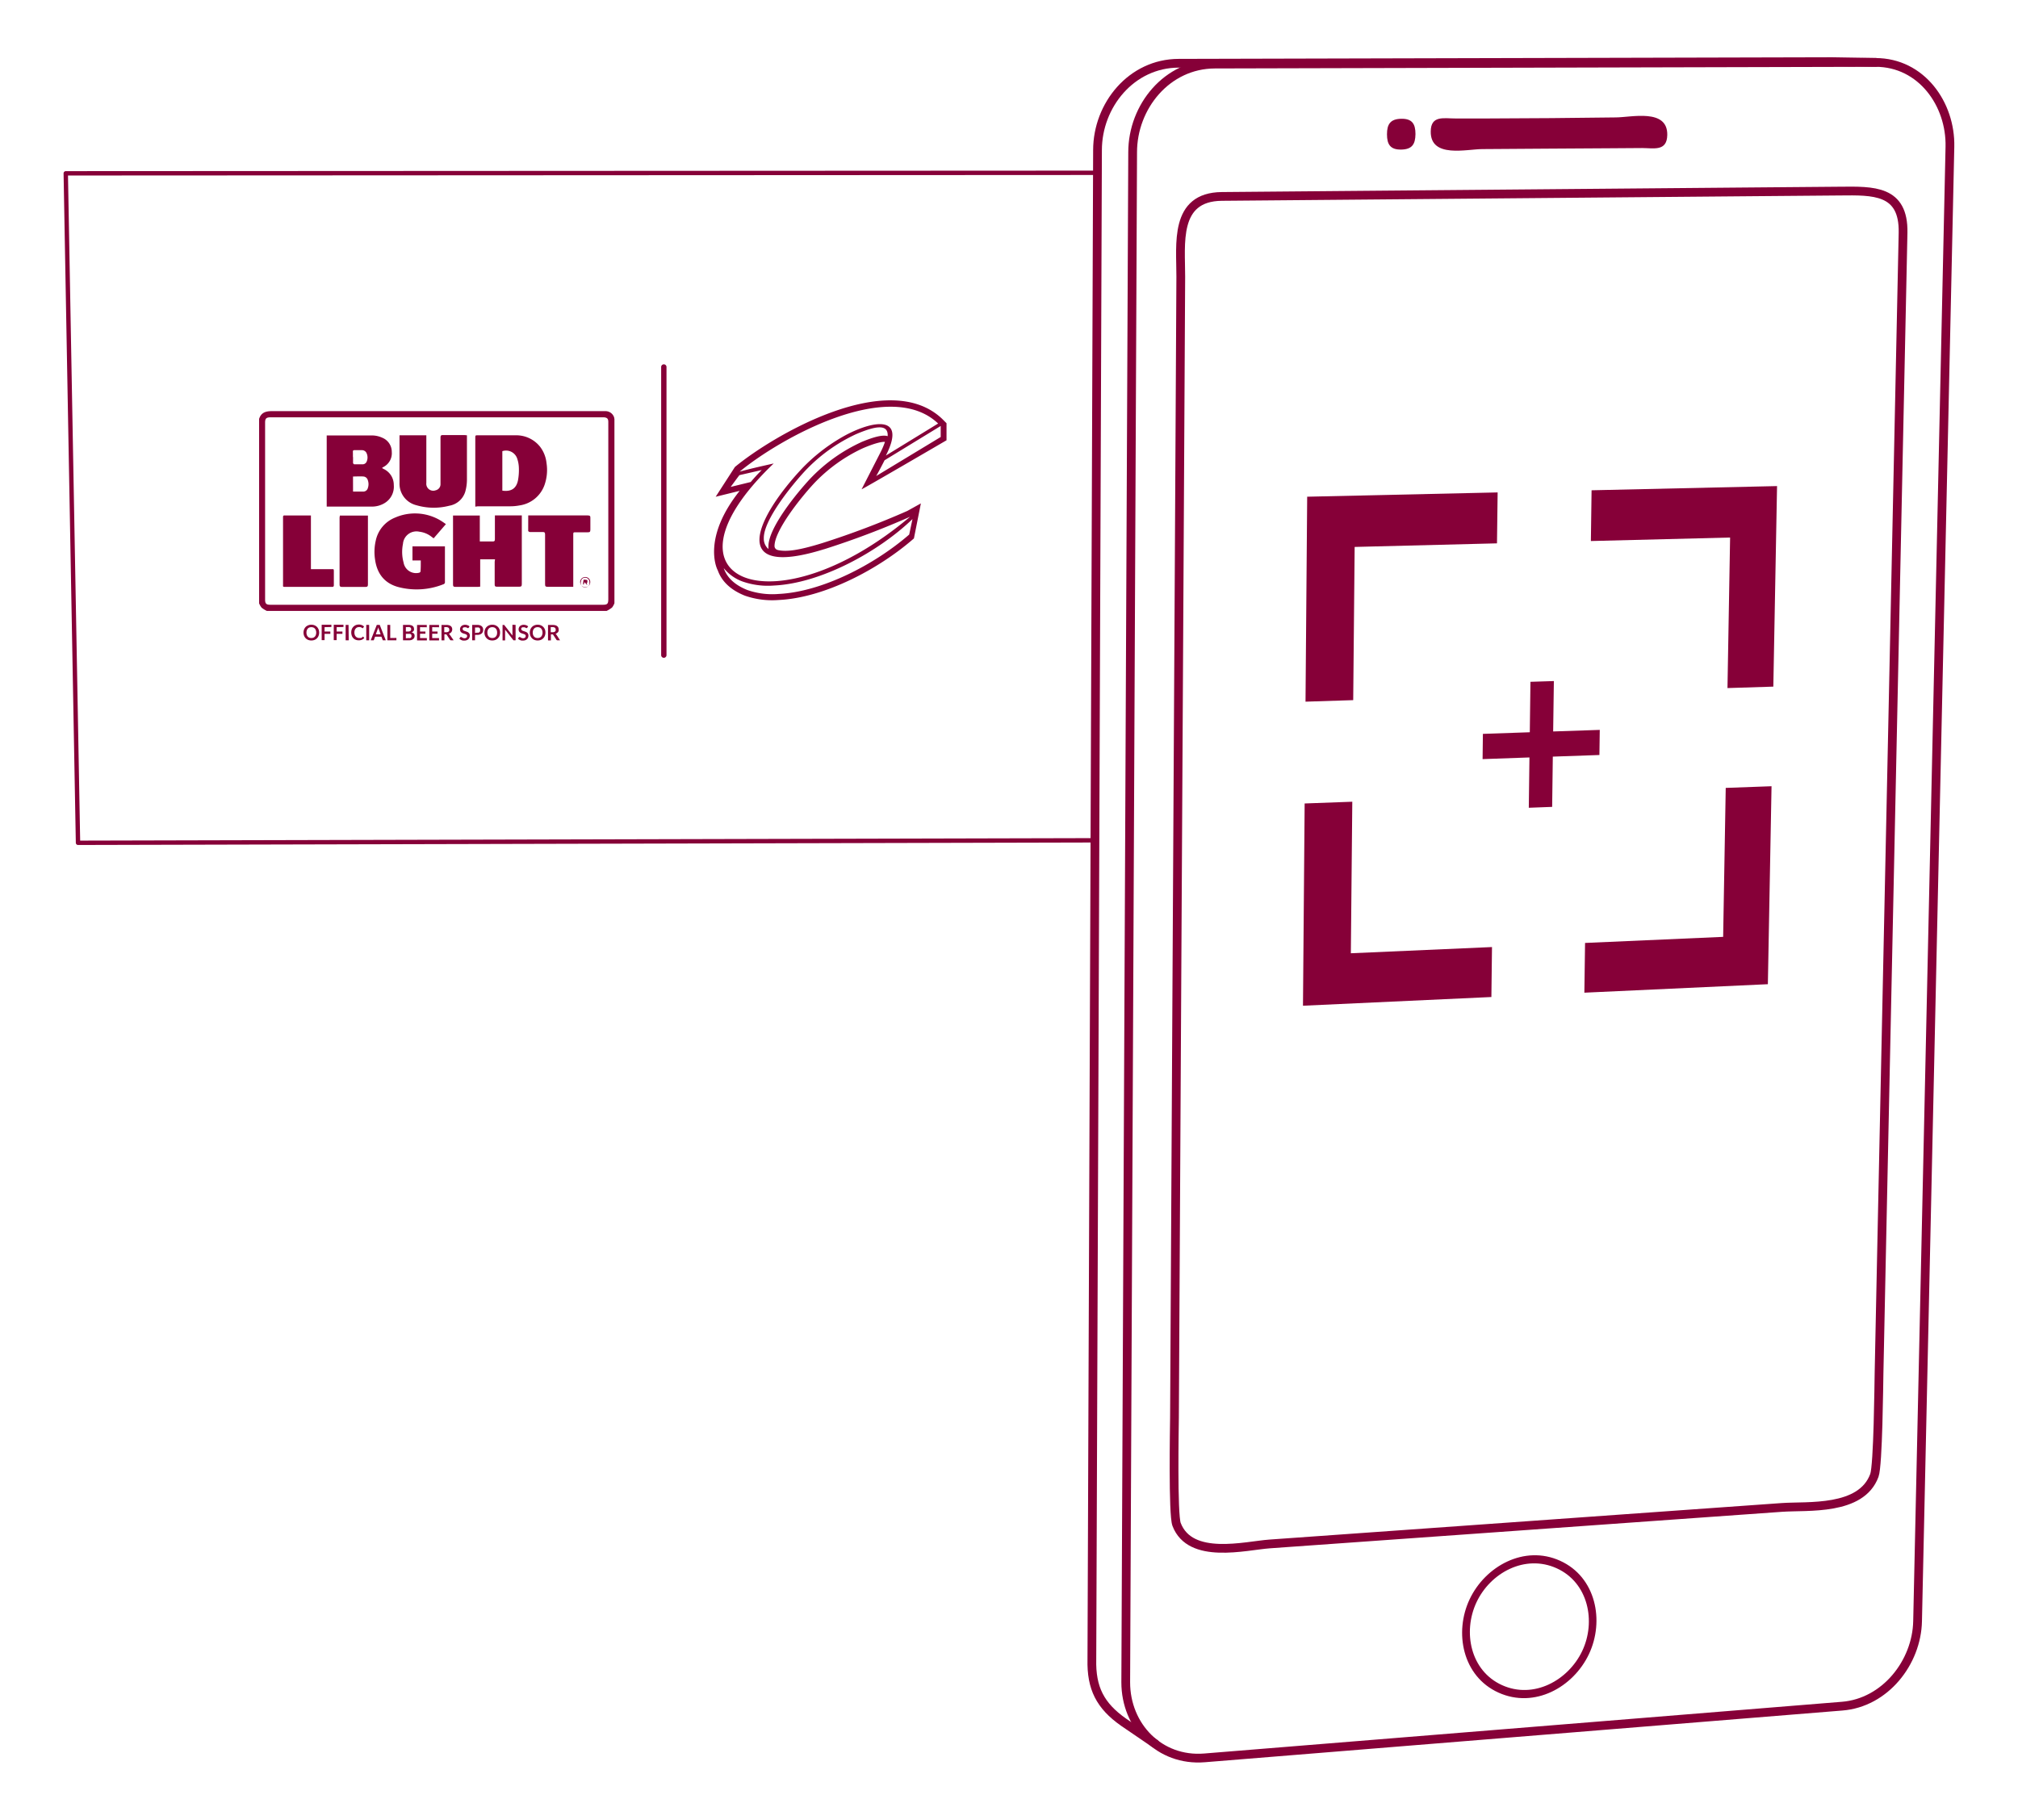 <svg id="Make2D::visible::lines" xmlns="http://www.w3.org/2000/svg" viewBox="0 0 461.22 415.99"><defs><style>.cls-1{fill:#fff;}.cls-2,.cls-3{fill:none;stroke:#860038;stroke-linecap:round;stroke-linejoin:round;}.cls-3{stroke-width:2px;}.cls-4,.cls-5{fill:#860038;}.cls-5{fill-rule:evenodd;}</style></defs><rect class="cls-1" width="461.22" height="415.99"/><polyline class="cls-2" points="250.77 39.5 15.03 39.62 17.83 192.65 250.2 192.08"/><path class="cls-3" d="M264,398.58l-7.21-4.92c-5.35-3.76-7.39-7.8-7.24-14.34l1.29-345c0-10.29,7.76-19.84,18.54-19.86l149.15-.37h.29l9.9.16"/><polygon class="cls-4" points="354.75 184.44 354.9 172.95 365.55 172.58 365.63 166.84 354.98 167.2 355.14 155.68 349.79 155.85 349.64 167.38 338.92 167.75 338.85 173.52 349.56 173.14 349.41 184.64 354.75 184.44"/><path class="cls-3" d="M279.26,44.9,360,44.2l40.37-.35,20.18-.17c7.55-.07,14.6-.34,14.4,9.52q-2,94.73-4,189.45l-1,47.61q-.24,11.82-.49,23.64c-.05,2.25-.21,21.06-1.07,23.36-3,8.15-15.28,6.9-21.09,7.31L384,346.23l-47.34,3.38-46.48,3.31c-5.51.39-18.14,3.74-21.27-4.47-.87-2.31-.5-22.23-.48-24.45q.25-47.37.52-94.76t.53-94.73q.12-23.7.26-47.4.06-11.94.13-23.86C269.9,55.83,268.26,45,279.26,44.9Z"/><polygon class="cls-4" points="404.89 179.72 394.42 180.1 393.83 214.15 362.27 215.54 362.11 226.91 404.05 224.97 404.89 179.72"/><polygon class="cls-4" points="341 216.48 340.86 227.9 297.8 229.89 298.18 183.66 309.07 183.26 308.74 217.9 341 216.48"/><polygon class="cls-4" points="298.38 160.39 309.28 160.04 309.61 125.02 342.14 124.2 342.29 112.56 298.76 113.54 298.38 160.39"/><polygon class="cls-4" points="394.82 157.28 405.3 156.95 406.15 111.11 363.76 112.07 363.6 123.67 395.42 122.87 394.82 157.28"/><path class="cls-4" d="M323.51,30.65c0-2.34-.77-3.54-3.24-3.5S317,28.36,317,30.69s.77,3.54,3.24,3.5S323.48,33,323.51,30.65Z"/><path class="cls-4" d="M327,30.08c-.06,6.15,8.24,4,11.81,4l14.65-.1,14.67-.09,7.21-.05c2.6,0,5.66.84,5.72-3,.1-6.13-8.26-4-11.8-4L354.55,27l-14.66.08-7.22,0C330.07,27.1,327,26.27,327,30.08Z"/><path class="cls-4" d="M356.56,356.76c-8.16-3.7-17.09,1.23-20.67,8.8s-1.65,17.61,6.59,21.34,17.1-1.23,20.68-8.8S364.8,360.48,356.56,356.76Zm5.06,20.63c-3.18,6.71-11.09,11.08-18.33,7.8s-9-12.16-5.84-18.92,11.09-11.07,18.33-7.79S364.82,370.63,361.62,377.39Z"/><path class="cls-3" d="M275.29,401.82c-10.26.83-18-7.24-18-17.28q.8-174.87,1.58-349.74c0-10.42,7.85-20.12,18.79-20.15l151-.38c10.48,0,17.23,9.53,17,19.3q-3.69,168.5-7.39,337C438.08,380,430.86,389.23,421,390Z"/><path class="cls-5" d="M196.92,111.84c-.11.19,19.41-11.2,19.41-11.2v-3.9l-1-1c-12.24-11.64-38.45,3.65-47.36,11l-4.4,6.81,5.48-1.35c-8.4,10.55-5.4,17.45-5,18.17.88,2.48,2.9,4.47,6.17,5.78a18.89,18.89,0,0,0,7.72,1c10.45-.49,22.78-7,30.76-13.92l.18-.16,1.59-8-3.1,1.72a192.85,192.85,0,0,1-19.4,7.34c-5.66,1.76-8.27,2-10.12,1.62l-.22-.07a.93.93,0,0,1-.61-.79c-.08-3.54,6-11.15,9.08-14.45a36.52,36.52,0,0,1,11.16-8c2.55-1.08,4.2-1.5,5-1.43a17.45,17.45,0,0,1-1.06,2.47S197.09,111.52,196.92,111.84ZM167,111.3c.2-.26,1.64-2.25,2-2.69l5.1-1.17c-.78.77-1.64,1.7-2.52,2.74Zm40.8,10.89c-7.84,6.81-19.88,13.11-29.89,13.58a17.32,17.32,0,0,1-7.12-.91c-3-1.2-4.67-2.94-5.38-5a9.86,9.86,0,0,0,4.35,3.08,17.58,17.58,0,0,0,7.13.9c10.8-.5,24-7.8,31.66-15.19Zm-19.39,3.34A192.76,192.76,0,0,0,208,118.12c-30.71,25.94-59.69,15.09-31.17-12.18-2.6.59-5.22,1.16-7.78,1.87,9.13-7.55,34.18-21.65,45.36-11l-11.94,7.32c5.13-10.05-4.11-7.69-10.28-4.05a40.94,40.94,0,0,0-8.8,6.92C173.09,117.92,165.9,132.53,188.38,125.53Zm8.33-24.41a37.87,37.87,0,0,0-11.65,8.39c-2.89,3.11-9.57,11.2-9.46,15.46a4.38,4.38,0,0,0,0,.52,3.06,3.06,0,0,1-1.06-2.42c-.1-4.25,6.57-12.35,9.45-15.45a37.87,37.87,0,0,1,11.66-8.39c4.16-1.76,7.38-2.51,7.2.47C201.64,99.3,199.36,100,196.71,101.12ZM215,97.37l0,2.52-14.76,8.93c.16-.17,1.83-3.38,1.93-3.61Z"/><g id="Bud_Light" data-name="Bud Light"><path class="cls-4" d="M140.43,95.76v42.12a3.63,3.63,0,0,1-.55,1,7.38,7.38,0,0,1-1.24.77H61a6.34,6.34,0,0,1-1.2-.74,3.88,3.88,0,0,1-.58-1V95.76c.45-1.45,1.5-1.78,2.9-1.78q37.85,0,75.69,0h.56a2.07,2.07,0,0,1,2,1.46A1.94,1.94,0,0,0,140.43,95.76Zm-40.6-.37H61.89c-1,0-1.3.23-1.3,1.2v40.47c0,.92.26,1.17,1.17,1.18h76c1.05,0,1.26-.21,1.27-1.26V96.88c0-.14,0-.28,0-.42,0-.78-.28-1-1-1.07H99.83Z"/><path class="cls-4" d="M113.14,127.85h-3.39v6.25c-.21,0-.37.05-.53.05-1.72,0-3.44,0-5.16,0-.43,0-.52-.15-.52-.54q0-7.65,0-15.29c0-.15,0-.3,0-.48h6.12v5.93l.5,0c.81,0,1.63,0,2.44,0,.38,0,.51-.09.51-.49,0-1.64,0-3.28,0-4.92v-.55h6.15c0,.18,0,.36,0,.54,0,5,0,10.1,0,15.15,0,.45-.1.62-.59.61-1.7,0-3.41,0-5.11,0-.39,0-.5-.12-.5-.51,0-1.73,0-3.47,0-5.2Z"/><path class="cls-4" d="M108.63,115.81c0-.24,0-.42,0-.6V100.15c0-.65,0-.65.63-.65,2.9,0,5.79,0,8.68,0a6.94,6.94,0,0,1,5.55,2.69,7.41,7.41,0,0,1,1.42,3.67,10.36,10.36,0,0,1-.46,5,7.13,7.13,0,0,1-5.7,4.67,11.3,11.3,0,0,1-2.09.2c-2.49,0-5,0-7.46,0Zm6.18-3.66c2,.29,3.2-.47,3.58-2.37a12.89,12.89,0,0,0,.2-2.84,7.08,7.08,0,0,0-.41-2.19,2.68,2.68,0,0,0-3.37-1.62Z"/><path class="cls-4" d="M87.33,107l.38.21A4,4,0,0,1,90,110.85a4.37,4.37,0,0,1-2.24,4.23,5.57,5.57,0,0,1-2.73.72c-3.39,0-6.78,0-10.18,0l-.18,0V99.54c.12,0,.22,0,.33,0,3.42,0,6.84,0,10.26,0a5.83,5.83,0,0,1,2.16.54,3.47,3.47,0,0,1,2.12,3.22,3.52,3.52,0,0,1-1.82,3.4l-.36.21S87.38,107,87.33,107Zm-6.64,5.36c.85,0,1.66,0,2.47,0a1.07,1.07,0,0,0,.91-.79,2.68,2.68,0,0,0,0-1.79,1.13,1.13,0,0,0-1-.86c-.78-.06-1.58,0-2.39,0Zm0-7.9c0,.45,0,.9,0,1.35,0,.12.18.32.27.32.66,0,1.31,0,2,0a1,1,0,0,0,.87-.69,2.33,2.33,0,0,0,0-1.74,1.16,1.16,0,0,0-1.06-.8c-.59,0-1.19,0-1.78,0-.27,0-.34.12-.34.37C80.67,103.62,80.66,104,80.66,104.47Z"/><path class="cls-4" d="M106.72,99.5V100c0,3.2,0,6.41,0,9.61a10.29,10.29,0,0,1-.38,2.77,4.63,4.63,0,0,1-3.65,3.22,14.09,14.09,0,0,1-7.54-.12,5.06,5.06,0,0,1-3.84-5.11c0-3.52,0-7,0-10.56,0-.09,0-.18,0-.31h6.13v10.89a1.59,1.59,0,0,0,2.14,1.68,1.42,1.42,0,0,0,1.1-1.31c0-.38,0-.78,0-1.17,0-3.19,0-6.38,0-9.57,0-.45.13-.58.58-.57,1.62,0,3.25,0,4.88,0Z"/><path class="cls-4" d="M96.17,128.11h-1.9v-3.23h7.42c0,.16,0,.29,0,.43V133a.48.48,0,0,1-.32.54,16.52,16.52,0,0,1-10.48.61c-3.14-.91-4.76-3.16-5.18-6.33a11.42,11.42,0,0,1,.17-4.24,7.26,7.26,0,0,1,4.4-5.26,11.38,11.38,0,0,1,10.12.49,16,16,0,0,1,1.51,1l-2.8,3.24-.41-.3a5.55,5.55,0,0,0-2.85-1.21,3.09,3.09,0,0,0-3.75,2.78,9.21,9.21,0,0,0,.14,4.27,2.89,2.89,0,0,0,3.5,2.34c.14,0,.37-.19.37-.29C96.18,129.82,96.17,129,96.17,128.11Z"/><path class="cls-4" d="M120.73,117.82h.55c4.36,0,8.72,0,13.08,0,.47,0,.59.15.57.59q0,1.34,0,2.67c0,.49-.15.61-.61.59-.89,0-1.78,0-2.68,0-.62,0-.62,0-.62.6v11.86c-.2,0-.37,0-.53,0-1.79,0-3.57,0-5.35,0-.42,0-.56-.1-.56-.55,0-3.8,0-7.6,0-11.4,0-.45-.12-.58-.57-.57-1,0-1.94,0-2.91,0-.13,0-.37-.16-.38-.25C120.72,120.22,120.73,119.05,120.73,117.82Z"/><path class="cls-4" d="M71.06,117.83V130.1h5.15a1,1,0,0,1,.09.29c0,1.13,0,2.25,0,3.38,0,.42-.27.38-.54.38H66.25c-.39,0-.78,0-1.17,0s-.42-.09-.39-.38v-.05q0-7.74,0-15.47c0-.23,0-.43.34-.43Z"/><path class="cls-4" d="M77.68,117.85h6.41c0,.17,0,.32,0,.47q0,7.65,0,15.29c0,.43-.13.55-.55.55-1.79,0-3.59,0-5.39,0-.4,0-.54-.11-.54-.53,0-5.11,0-10.22,0-15.33C77.65,118.16,77.67,118,77.68,117.85Z"/><path class="cls-4" d="M134.9,133.05a1.12,1.12,0,0,1-1.15,1.15,1.15,1.15,0,0,1,0-2.3A1.12,1.12,0,0,1,134.9,133.05Zm-.18,0a1,1,0,0,0-.94-1,.94.94,0,0,0-1,.93,1,1,0,1,0,1.91,0Z"/><path class="cls-4" d="M134.07,133.22l.14.38-.09.06-.53-.6-.17.55h-.15a3.81,3.81,0,0,1,.12-1.08c0-.08.56,0,.84.06a2.42,2.42,0,0,1,0,.6Z"/></g><path class="cls-4" d="M151.72,150.36a.61.61,0,0,1-.61-.61V83.89a.61.61,0,0,1,.61-.61.61.61,0,0,1,.61.61v65.86A.61.61,0,0,1,151.72,150.36Z"/><path class="cls-4" d="M72.94,144.6a1.88,1.88,0,0,1-.13.72,1.54,1.54,0,0,1-.36.57,1.59,1.59,0,0,1-.56.38,2.11,2.11,0,0,1-1.46,0,1.73,1.73,0,0,1-.57-.38,1.85,1.85,0,0,1-.36-.57,2.06,2.06,0,0,1,0-1.44,1.85,1.85,0,0,1,.36-.57,1.7,1.7,0,0,1,.57-.37,1.9,1.9,0,0,1,.73-.14,2,2,0,0,1,.5.06,1.7,1.7,0,0,1,.44.18,1.56,1.56,0,0,1,.35.27,1.68,1.68,0,0,1,.27.37,1.47,1.47,0,0,1,.16.43A2,2,0,0,1,72.94,144.6Zm-.67,0a1.46,1.46,0,0,0-.08-.52,1.07,1.07,0,0,0-.22-.39.9.9,0,0,0-.35-.25,1.34,1.34,0,0,0-.46-.08,1.4,1.4,0,0,0-.47.08,1.07,1.07,0,0,0-.35.25,1.24,1.24,0,0,0-.22.39,1.72,1.72,0,0,0-.08.52,1.62,1.62,0,0,0,.08.52,1,1,0,0,0,.22.39,1.07,1.07,0,0,0,.35.25,1.4,1.4,0,0,0,.47.08,1.34,1.34,0,0,0,.46-.08.9.9,0,0,0,.35-.25.93.93,0,0,0,.22-.39A1.39,1.39,0,0,0,72.27,144.6Z"/><path class="cls-4" d="M74.18,143.36v1H75.5v.53H74.18v1.43h-.66v-3.52h2.22v.52Z"/><path class="cls-4" d="M76.94,143.36v1h1.32v.53H76.94v1.43h-.66v-3.52H78.5v.52Z"/><path class="cls-4" d="M79.7,146.36H79v-3.52h.66Z"/><path class="cls-4" d="M82.9,145.53a.18.18,0,0,1,.1,0l.26.29a1.49,1.49,0,0,1-.53.4,1.73,1.73,0,0,1-.75.14,1.8,1.8,0,0,1-.71-.13,1.45,1.45,0,0,1-.53-.37,1.5,1.5,0,0,1-.34-.57,2.28,2.28,0,0,1,0-1.46,1.69,1.69,0,0,1,.36-.56,1.75,1.75,0,0,1,.55-.38,2,2,0,0,1,.71-.13,1.65,1.65,0,0,1,.68.13,1.5,1.5,0,0,1,.51.33l-.22.3,0,.06-.08,0-.08,0-.08-.05-.11-.07-.14-.07-.19-.05-.24,0a1.23,1.23,0,0,0-.44.08.9.9,0,0,0-.33.25.93.93,0,0,0-.22.39,1.42,1.42,0,0,0-.08.52,1.69,1.69,0,0,0,.08.53,1.06,1.06,0,0,0,.23.39.88.88,0,0,0,.34.24,1,1,0,0,0,.42.09l.24,0,.2,0,.17-.08.17-.13,0,0Z"/><path class="cls-4" d="M84.37,146.36h-.66v-3.52h.66Z"/><path class="cls-4" d="M88.17,146.36h-.5a.2.2,0,0,1-.14,0,.19.19,0,0,1-.08-.1l-.27-.72H85.72l-.26.72a.24.24,0,0,1-.08.1.2.2,0,0,1-.14,0h-.51l1.39-3.52h.67ZM87,145l-.42-1.17a.75.75,0,0,1-.07-.18c0-.08,0-.15-.07-.24,0,.09,0,.16-.06.24s0,.13-.07.19L85.89,145Z"/><path class="cls-4" d="M90.6,145.82v.54H88.54v-3.52h.65v3Z"/><path class="cls-4" d="M93.32,142.84a2,2,0,0,1,.59.07,1.11,1.11,0,0,1,.41.18.76.76,0,0,1,.23.3.94.94,0,0,1,.07.39.67.67,0,0,1,0,.24.71.71,0,0,1-.11.21.86.86,0,0,1-.48.31c.49.11.73.37.73.79a1.07,1.07,0,0,1-.08.41.9.9,0,0,1-.25.33,1.53,1.53,0,0,1-.4.22,1.88,1.88,0,0,1-.55.07H92.11v-3.52Zm-.56.51v1h.53a.79.79,0,0,0,.5-.13.43.43,0,0,0,.18-.38.48.48,0,0,0-.16-.4.89.89,0,0,0-.49-.11Zm.67,2.5a.87.87,0,0,0,.3,0,.48.48,0,0,0,.2-.12.39.39,0,0,0,.11-.17.66.66,0,0,0,0-.21.64.64,0,0,0,0-.2.48.48,0,0,0-.12-.16.75.75,0,0,0-.2-.1,1.26,1.26,0,0,0-.3,0h-.66v1Z"/><path class="cls-4" d="M96,143.36v1h1.23v.5H96v1h1.56v.52H95.32v-3.52h2.22v.52Z"/><path class="cls-4" d="M98.78,143.36v1H100v.5H98.78v1h1.56v.52H98.12v-3.52h2.22v.52Z"/><path class="cls-4" d="M103.68,146.36h-.6a.25.25,0,0,1-.24-.13l-.74-1.13L102,145l-.15,0h-.28v1.37h-.66v-3.52H102a2.18,2.18,0,0,1,.61.07,1.15,1.15,0,0,1,.43.21.82.82,0,0,1,.24.32,1.11,1.11,0,0,1,.08.41,1,1,0,0,1-.06.34.8.8,0,0,1-.15.29.85.85,0,0,1-.24.22,1.26,1.26,0,0,1-.33.16l.12.08.09.12ZM102,144.52a1,1,0,0,0,.32-.05.58.58,0,0,0,.23-.13.5.5,0,0,0,.13-.19.7.7,0,0,0,0-.25.5.5,0,0,0-.18-.41.89.89,0,0,0-.54-.14h-.42v1.17Z"/><path class="cls-4" d="M107.12,143.48a.28.28,0,0,1-.06.08l-.08,0a.19.19,0,0,1-.12,0l-.14-.08-.19-.09a1,1,0,0,0-.26,0,.86.86,0,0,0-.24,0,.39.39,0,0,0-.17.09.3.3,0,0,0-.11.14.48.48,0,0,0,0,.18.31.31,0,0,0,.07.21.66.66,0,0,0,.18.14l.26.1.3.1.3.12a1,1,0,0,1,.26.18.83.83,0,0,1,.19.26,1,1,0,0,1,.07.37,1.13,1.13,0,0,1-.09.45,1,1,0,0,1-.23.36,1.11,1.11,0,0,1-.39.24,1.38,1.38,0,0,1-.52.09l-.33,0a1.58,1.58,0,0,1-.31-.09,1.25,1.25,0,0,1-.28-.15,1.55,1.55,0,0,1-.24-.19l.19-.31a.13.13,0,0,1,.07-.06.11.11,0,0,1,.08,0,.18.18,0,0,1,.13,0l.17.11.23.11a1,1,0,0,0,.31.05.66.66,0,0,0,.44-.14.46.46,0,0,0,.15-.38.31.31,0,0,0-.07-.22.65.65,0,0,0-.18-.15l-.26-.1-.3-.09c-.1,0-.2-.07-.3-.12a.93.93,0,0,1-.26-.18.64.64,0,0,1-.18-.27,1,1,0,0,1-.07-.41.94.94,0,0,1,.07-.37,1,1,0,0,1,.23-.33.92.92,0,0,1,.36-.22,1.22,1.22,0,0,1,.49-.09,1.48,1.48,0,0,1,.57.1,1.13,1.13,0,0,1,.45.27Z"/><path class="cls-4" d="M109.06,142.84a2.15,2.15,0,0,1,.61.08,1.34,1.34,0,0,1,.43.23.9.9,0,0,1,.25.36,1.33,1.33,0,0,1,.08.45,1.4,1.4,0,0,1-.08.47,1.08,1.08,0,0,1-.26.37,1.27,1.27,0,0,1-.43.24,1.82,1.82,0,0,1-.6.08h-.49v1.24h-.65v-3.52Zm0,1.77a1,1,0,0,0,.32,0,.67.67,0,0,0,.22-.13.57.57,0,0,0,.13-.21.76.76,0,0,0,0-.27.66.66,0,0,0,0-.25.53.53,0,0,0-.13-.2.66.66,0,0,0-.22-.12,1,1,0,0,0-.32,0h-.49v1.26Z"/><path class="cls-4" d="M114.29,144.6a2.09,2.09,0,0,1-.12.72,1.7,1.7,0,0,1-.37.57,1.59,1.59,0,0,1-.56.38,2.11,2.11,0,0,1-1.46,0,1.59,1.59,0,0,1-.56-.38,1.7,1.7,0,0,1-.37-.57,2.06,2.06,0,0,1,0-1.44,1.7,1.7,0,0,1,.37-.57,1.57,1.57,0,0,1,.56-.37,1.9,1.9,0,0,1,.73-.14,2.1,2.1,0,0,1,.51.06,1.63,1.63,0,0,1,.43.18,1.56,1.56,0,0,1,.35.27,1.41,1.41,0,0,1,.27.37,1.84,1.84,0,0,1,.17.43A2,2,0,0,1,114.29,144.6Zm-.67,0a1.72,1.72,0,0,0-.07-.52,1.26,1.26,0,0,0-.23-.39.9.9,0,0,0-.35-.25,1.36,1.36,0,0,0-.92,0,.9.9,0,0,0-.35.25,1.09,1.09,0,0,0-.23.39,1.72,1.72,0,0,0-.08.52,1.62,1.62,0,0,0,.08.52.94.94,0,0,0,.23.39.9.9,0,0,0,.35.25,1.36,1.36,0,0,0,.92,0,.9.9,0,0,0,.35-.25,1.06,1.06,0,0,0,.23-.39A1.64,1.64,0,0,0,113.62,144.6Z"/><path class="cls-4" d="M117.84,142.84v3.52h-.33a.25.25,0,0,1-.13,0,.28.28,0,0,1-.1-.09l-1.84-2.35c0,.11,0,.21,0,.3v2.16h-.58v-3.52h.42l0,0,0,0,0,.05,1.84,2.36c0-.05,0-.11,0-.16v-2.3Z"/><path class="cls-4" d="M120.5,143.48a.17.17,0,0,1-.06.08l-.08,0a.19.19,0,0,1-.11,0l-.14-.08-.2-.09a1,1,0,0,0-.26,0,.86.86,0,0,0-.24,0,.46.46,0,0,0-.17.09.28.28,0,0,0-.1.14.34.34,0,0,0,0,.18.38.38,0,0,0,.07.21.72.72,0,0,0,.19.14,1.28,1.28,0,0,0,.26.1l.3.1.3.12a1.51,1.51,0,0,1,.26.18.81.81,0,0,1,.18.26.82.82,0,0,1,.07.37,1.33,1.33,0,0,1-.08.45.88.88,0,0,1-.24.36,1,1,0,0,1-.38.24,1.42,1.42,0,0,1-.52.09l-.33,0a1.68,1.68,0,0,1-.32-.09,1.51,1.51,0,0,1-.28-.15,1.45,1.45,0,0,1-.23-.19l.19-.31.06-.06a.15.15,0,0,1,.09,0,.2.2,0,0,1,.13,0l.17.11.22.11a1,1,0,0,0,.32.05.63.63,0,0,0,.43-.14.46.46,0,0,0,.15-.38.36.36,0,0,0-.06-.22.58.58,0,0,0-.19-.15l-.26-.1-.3-.09a2.52,2.52,0,0,1-.29-.12,1,1,0,0,1-.27-.18.91.91,0,0,1-.18-.27,1,1,0,0,1-.07-.41,1,1,0,0,1,.08-.37,1,1,0,0,1,.22-.33,1.09,1.09,0,0,1,.36-.22,1.3,1.3,0,0,1,.49-.09,1.57,1.57,0,0,1,.58.1,1.2,1.2,0,0,1,.45.27Z"/><path class="cls-4" d="M124.66,144.6a1.88,1.88,0,0,1-.13.72,1.54,1.54,0,0,1-.36.57,1.59,1.59,0,0,1-.56.38,2.11,2.11,0,0,1-1.46,0,1.59,1.59,0,0,1-.56-.38,1.7,1.7,0,0,1-.37-.57,2.06,2.06,0,0,1,0-1.44,1.7,1.7,0,0,1,.37-.57,1.57,1.57,0,0,1,.56-.37,1.9,1.9,0,0,1,.73-.14,2,2,0,0,1,.5.06,1.71,1.71,0,0,1,.79.45,1.41,1.41,0,0,1,.27.37,1.84,1.84,0,0,1,.17.43A2.63,2.63,0,0,1,124.66,144.6Zm-.67,0a1.46,1.46,0,0,0-.08-.52,1.07,1.07,0,0,0-.22-.39.9.9,0,0,0-.35-.25,1.3,1.3,0,0,0-.46-.08,1.4,1.4,0,0,0-.47.08,1.07,1.07,0,0,0-.35.25,1.24,1.24,0,0,0-.22.39,1.72,1.72,0,0,0-.08.52,1.62,1.62,0,0,0,.08.52,1,1,0,0,0,.22.39,1.07,1.07,0,0,0,.35.25,1.4,1.4,0,0,0,.47.08,1.3,1.3,0,0,0,.46-.08.9.9,0,0,0,.35-.25.93.93,0,0,0,.22-.39A1.39,1.39,0,0,0,124,144.6Z"/><path class="cls-4" d="M128,146.36h-.59a.25.25,0,0,1-.24-.13l-.74-1.13a.28.28,0,0,0-.1-.09l-.14,0h-.28v1.37h-.66v-3.52h1.08a2.22,2.22,0,0,1,.61.07,1.18,1.18,0,0,1,.42.21.82.82,0,0,1,.24.32.94.94,0,0,1,.08.41,1,1,0,0,1,0,.34.8.8,0,0,1-.15.29,1.2,1.2,0,0,1-.57.38l.11.08.1.12Zm-1.68-1.84a1,1,0,0,0,.32-.05.58.58,0,0,0,.23-.13.64.64,0,0,0,.13-.19.69.69,0,0,0,0-.25.52.52,0,0,0-.17-.41.89.89,0,0,0-.54-.14h-.42v1.17Z"/></svg>